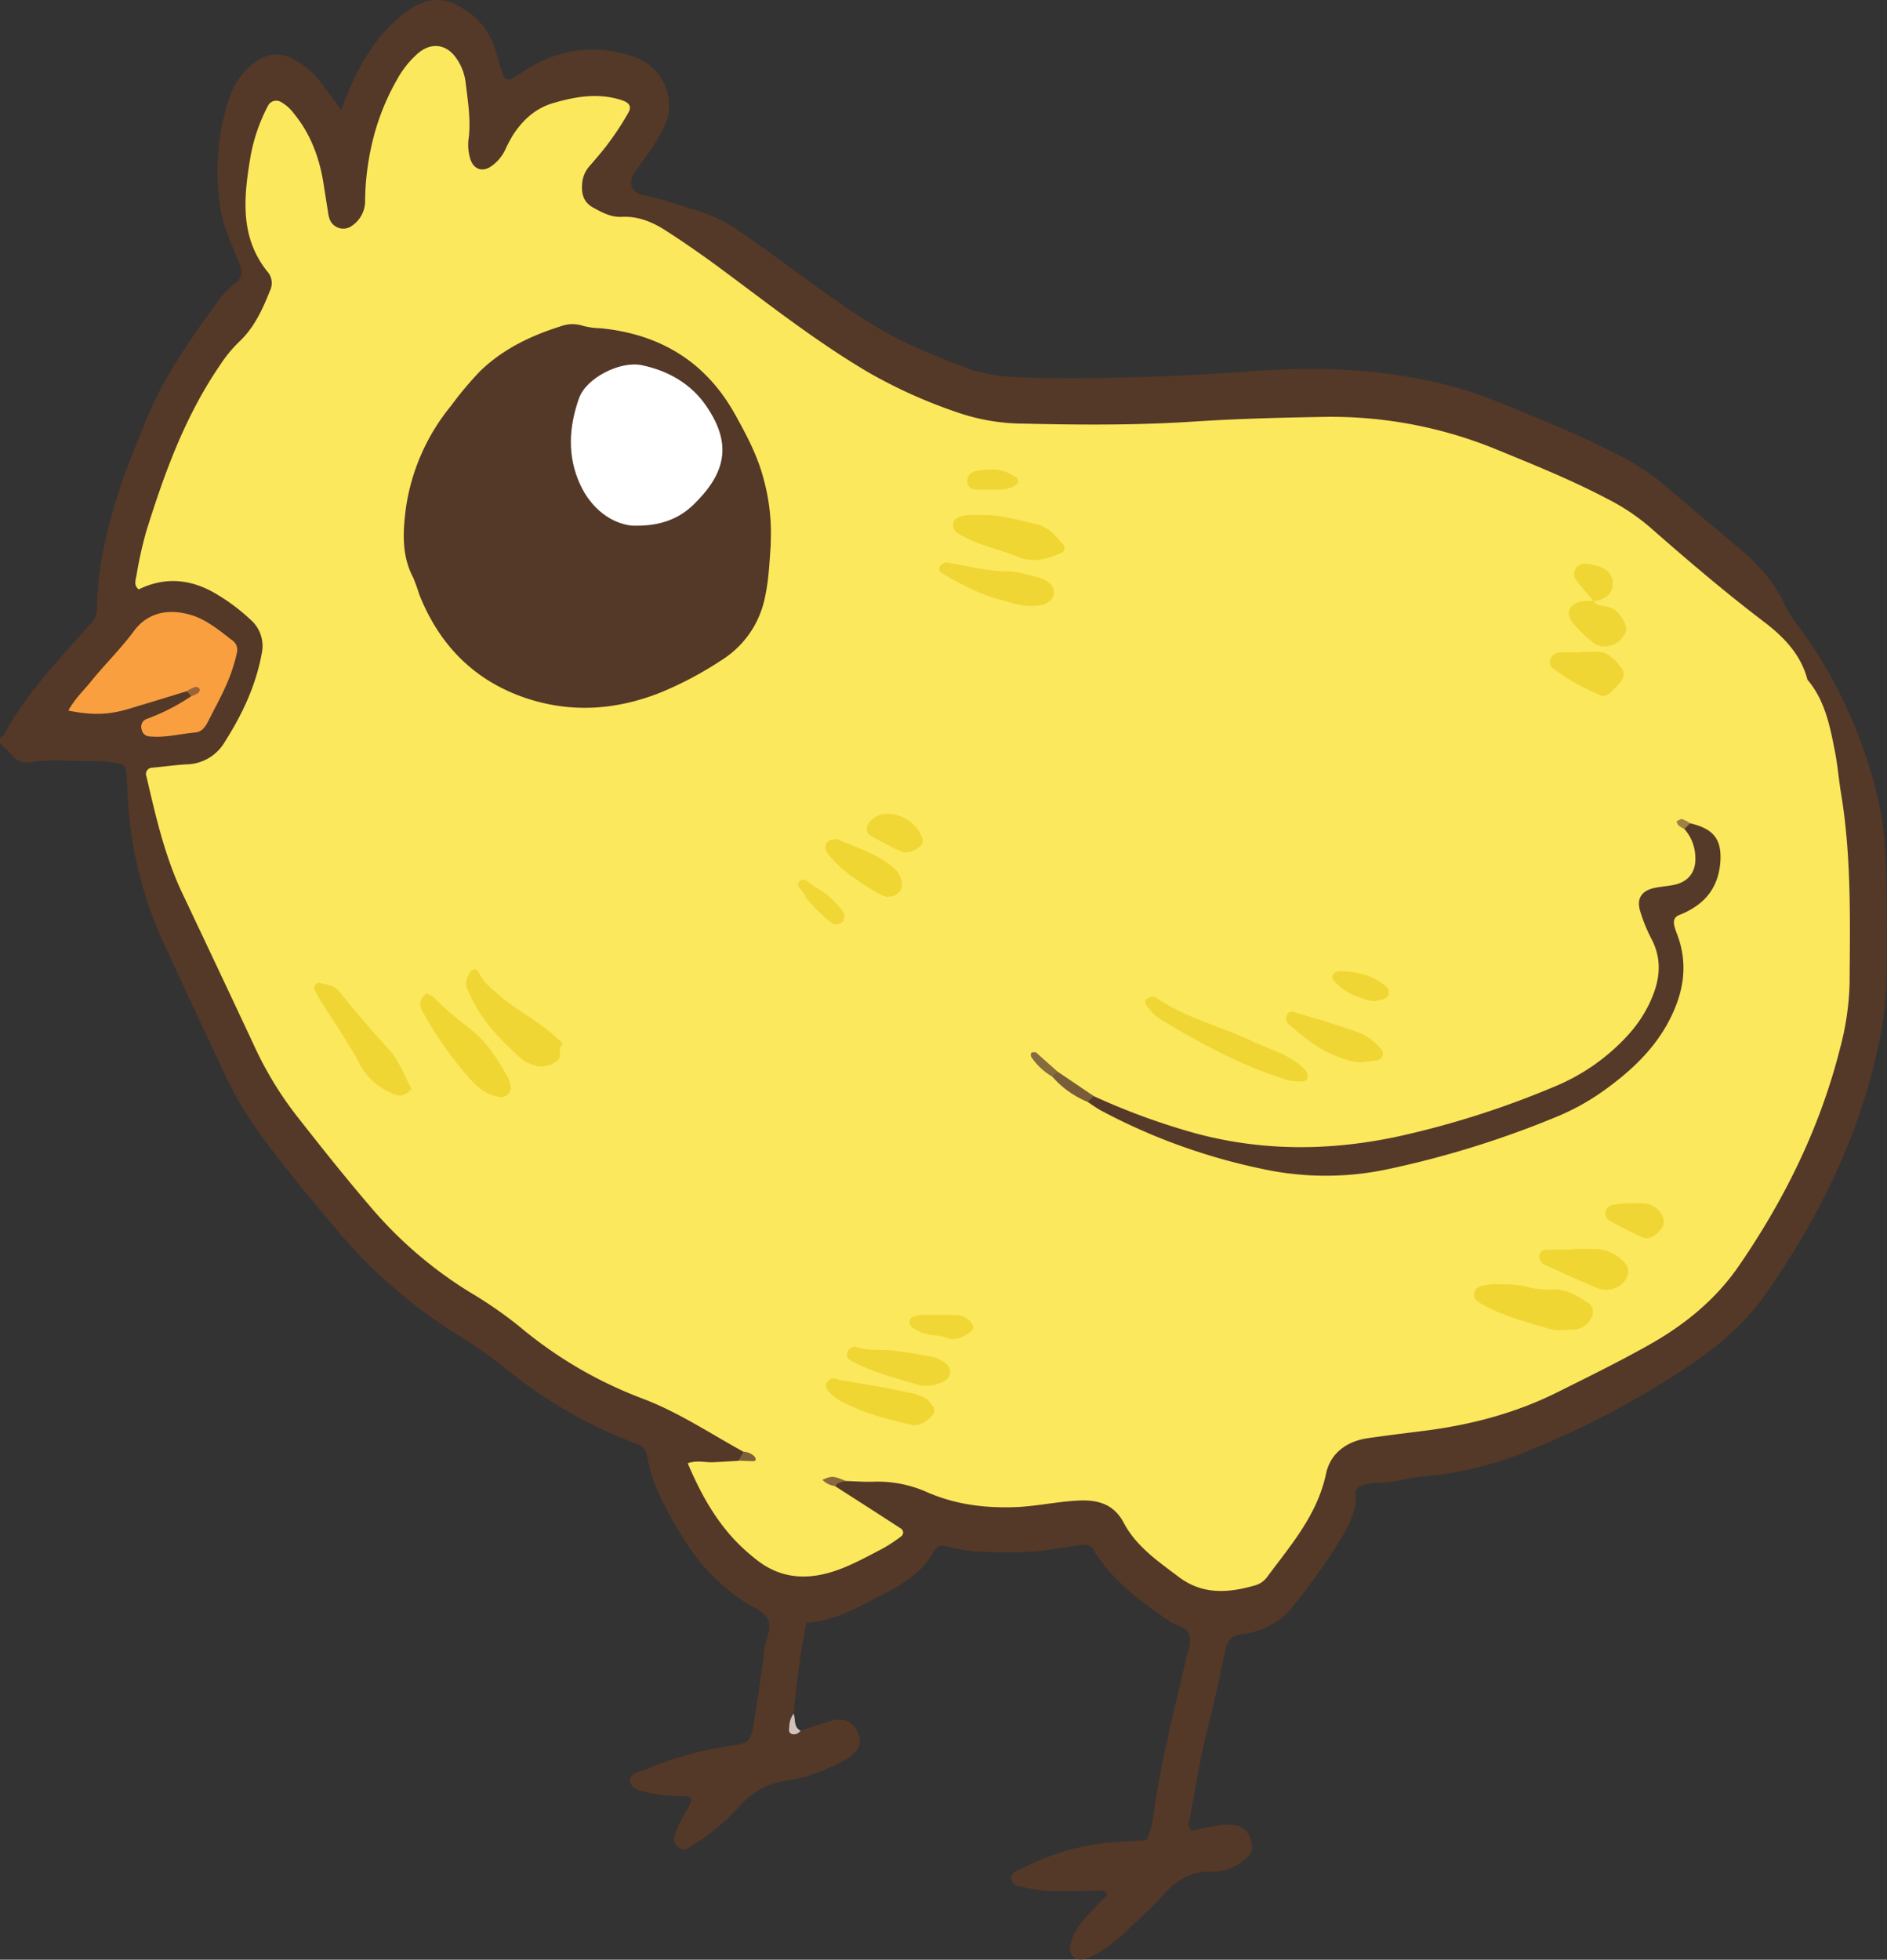 <svg xmlns="http://www.w3.org/2000/svg" viewBox="0 0 518.77 538.61"><rect x="0" y="0" width="518.77" height="538.61" fill="#333333" stroke="none"/><defs><style>.cls-1{fill:#543828;}.cls-1,.cls-10,.cls-11,.cls-12,.cls-13,.cls-14,.cls-15,.cls-2,.cls-3,.cls-4,.cls-5,.cls-6,.cls-7,.cls-8,.cls-9{fill-rule:evenodd;}.cls-2{fill:#d1c3bc;}.cls-3{fill:#fbe85d;}.cls-4{fill:#f99f3f;}.cls-5{fill:#8a6a3c;}.cls-6{fill:#7d613a;}.cls-7{fill:#996436;}.cls-8{fill:#563a29;}.cls-9{fill:#f0d633;}.cls-10{fill:#f0d634;}.cls-11{fill:#f0d735;}.cls-12{fill:#795d38;}.cls-13{fill:#866b3e;}.cls-14{fill:#a08044;}.cls-15{fill:#fff;}</style></defs><title>Asset 5</title><g id="Layer_2" data-name="Layer 2"><g id="Layer_1-2" data-name="Layer 1"><path class="cls-1" d="M220.08,475.64c2.84-.91,5.67-1.87,8.56-2.73,3.12-.9,5.56.12,7,2.87a4.78,4.78,0,0,1-1,6.26,10.37,10.37,0,0,1-2.24,1.65c-4.93,2.58-10,4.82-15.56,5.61a21.1,21.1,0,0,0-13.18,6.77A58,58,0,0,1,191,506.79c-1.25.76-2.52,2.29-4.37,1-1.41-1-1.7-2.5-.59-5,.94-2.13,2.15-4.08,3.23-6.12.43-.83,1-1.59.43-2.87-2.1-.11-4.37-.14-6.61-.34a29.56,29.56,0,0,1-5.44-.9c-1.73-.49-4.22-.91-4.39-2.84-.23-2.58,2.55-2.72,4.42-3.49a93.61,93.61,0,0,1,23.3-6.43c4.76-.6,5.44-1.33,6.18-5.92,1.1-6.87,2.15-13.72,3-20.61.34-2.95,2.43-6.18.62-8.73-1.47-2.1-4.45-3.12-6.72-4.68a54.24,54.24,0,0,1-16.16-17c-4.33-7.11-8.61-14.29-10-22.73a3.73,3.73,0,0,0-2.44-3.09l-2.55-1A127.66,127.66,0,0,1,140,376.93a141.66,141.66,0,0,0-13.55-9.66,138.62,138.62,0,0,1-34-29.4C84.7,328.6,76.85,319.45,70,309.53a95.37,95.37,0,0,1-8-13.81C56.21,283.36,50.4,271,44.73,258.59A109.79,109.79,0,0,1,35,217c-.06-1.62-.17-3.24-.32-4.85a2.18,2.18,0,0,0-2.09-2.3,39,39,0,0,0-6.18-.71c-6,.2-12-.59-18,.34a5.31,5.31,0,0,1-5-1.81c-1.11-1.19-2.3-2.3-3.43-3.46v-1.39c.37-.28.88-.48,1.08-.85,5.75-10.71,14-19.5,22-28.46.63-.68,1.17-1.44,1.82-2.09A5.78,5.78,0,0,0,26.65,167c.17-12.16,3.23-23.78,7.11-35.21,1.82-5.24,4-10.34,6.07-15.5,4.9-12.42,12.53-23.19,20.35-33.82A21,21,0,0,1,64.49,78c2.41-1.76,2.18-3.48,1.16-5.92-2.1-5.13-4.42-10.15-5.22-15.76a64.26,64.26,0,0,1,2.41-28.83,19.63,19.63,0,0,1,7.49-10.55A9,9,0,0,1,80.05,16a21.14,21.14,0,0,1,8,6.46c1.82,2.38,3.57,4.79,5.73,7.71,1-2.47,1.73-4.51,2.61-6.46,3.74-8.36,8.5-15.82,16.32-21.15,5.16-3.51,9.93-3.29,14.83-.08a19.71,19.71,0,0,1,8.67,11.31c.34,1.13.65,2.24,1,3.34,1.72,5.81,1.67,5.73,6.49,2.58C153,13.62,163,12,173.54,15.37a14.3,14.3,0,0,1,10.23,11.26,13.56,13.56,0,0,1-1.42,8.7c-2,4.22-4.87,7.85-7.57,11.59-2.26,3.12-1.47,6,2.16,6.72,5,1,9.78,2.78,14.65,4.17A41.36,41.36,0,0,1,203.9,64c12.24,8.33,23.75,17.71,36.39,25.45,8,4.88,16.56,8.31,25.17,11.6,6,2.32,12.7,2.66,19.17,2.77,19.92.34,39.79-.36,59.69-1.81,23.79-1.73,47.14-.14,69.51,9.21,10.88,4.54,21.83,8.9,32.29,14.43a67.22,67.22,0,0,1,12.55,8.59c6.13,5.33,12.39,10.46,18.6,15.7,5.5,4.65,10.49,9.7,13.52,16.47,1.3,2.92,3.54,5.42,5.39,8.08a130.24,130.24,0,0,1,20.18,45.38c2.13,9,2.21,18.34,2.35,27.61.12,6.49,0,13,0,19.48a102.48,102.48,0,0,1-2.52,21.34c-5.39,24.83-16.5,47.06-31,67.69-5.67,8.08-13.24,14.32-21.35,19.73a242.51,242.51,0,0,1-45.41,23.73,97.39,97.39,0,0,1-27,6.32c-4.14.4-8.13,1.73-12.36,1.79a11.1,11.1,0,0,0-5.38,1.07c-1.82,1.05-.6,3.4-1.05,5.13a30,30,0,0,1-3.09,7.71,174,174,0,0,1-14.43,20.44c-2.78,3.55-6.72,5.56-11,6.81a15.34,15.34,0,0,1-2.74.42c-2.73.23-4,1.84-4.51,4.37-1.5,7-2.92,14.06-4.71,21-2.21,8.53-3.54,17.24-5.16,25.88a2.55,2.55,0,0,0,.6,2.72c2.52-.51,5.19-1.1,7.85-1.5a13.17,13.17,0,0,1,4.11,0c2.58.45,4.2,2.47,4.62,5.39.31,2.12-1,3.37-2.52,4.5a13.16,13.16,0,0,1-8.39,2.89c-5.76-.14-10,2.38-13.69,6.66-3.18,3.69-7,6.78-10.41,10.24a43.73,43.73,0,0,1-7.82,5.75,12,12,0,0,1-3.86,1.48,2.86,2.86,0,0,1-3.31-3.35c.42-3.12,2.12-5.61,4.08-7.91s4.08-4.33,6.09-6.46c-.53-1.73-1.84-1.11-2.86-1.11-4.62,0-9.27.17-13.89,0a38.51,38.51,0,0,1-6.15-1c-1.36-.23-3-.43-3.32-2-.42-2.16,1.59-2.55,3-3.24a66.72,66.72,0,0,1,27.24-7.31c2.3-.08,4.59-.28,6.75-.4,1.93-3.57,1.95-7.34,2.55-10.94,2.1-13,5.41-25.82,8.33-38.66,0-.23.12-.45.17-.68.54-2,1.36-4.11.77-6.12-.68-2.24-3.29-2.3-5-3.43-8-5.56-16-11.23-21.21-19.73a2.92,2.92,0,0,0-3.37-1.56c-5.72.71-11.39,2-17.23,2-6.47-.06-13,.34-19.31-1.5-1.64-.48-3.14-.51-4.14,1.33-3.28,6-9,9.27-14.76,12.19-6.38,3.26-12.62,7-20.24,7.34A247.62,247.62,0,0,0,218.18,471c-.45,2-1.87,4.39,1.9,4.68Z"/><path class="cls-2" d="M220.08,475.64a2.16,2.16,0,0,1-2.21,1c-1.13-.29-1-1.25-.88-2a6.3,6.3,0,0,1,1.19-3.66c.6,1.59-.08,3.68,1.9,4.68Z"/><path class="cls-3" d="M204.38,399c-9.1-5-17.75-10.8-27.58-14.55a116.09,116.09,0,0,1-34-19.87,116.9,116.9,0,0,0-13.69-9.46,114.65,114.65,0,0,1-27.3-23.48c-6.94-8.1-13.58-16.44-20.15-24.83A97.4,97.4,0,0,1,70.1,287.9q-9.87-21.09-19.84-42.1c-4.93-10.31-7.43-21.37-10-32.4A1.73,1.73,0,0,1,41.87,211c3.23-.31,6.43-.76,9.66-.93a12.4,12.4,0,0,0,10.29-6.21c4.74-7.45,8.51-15.39,10.12-24.18a9.62,9.62,0,0,0-3.14-9.44,53.62,53.62,0,0,0-10.66-7.74c-6.55-3.46-13.24-3.82-20-.51-1.44-1.1-.85-2.61-.62-3.82A109.33,109.33,0,0,1,40.22,146c5-16,10.66-31.61,20.21-45.56A37,37,0,0,1,65.68,94c4.17-3.88,6.49-8.93,8.56-14.15a4.74,4.74,0,0,0-.68-5.15c-7.48-9.25-6.61-19.9-4.88-30.53a48.07,48.07,0,0,1,5-15.11A2.54,2.54,0,0,1,77.19,28a11.3,11.3,0,0,1,3.6,3.2C85.46,36.89,87.9,43.55,89,50.81c.37,2.49.8,5,1.19,7.54a8,8,0,0,0,.48,2A4,4,0,0,0,96.83,62a8.18,8.18,0,0,0,3.54-7.11,73.11,73.11,0,0,1,2.5-17.83,64.51,64.51,0,0,1,6.38-15.36,26.26,26.26,0,0,1,5.61-7c3.71-3.2,7.94-2.63,10.69,1.45A14.58,14.58,0,0,1,128,22.57c.6,5.05,1.45,10.07.88,15.2A13.08,13.08,0,0,0,129.4,44c1,2.63,3.26,3.26,5.53,1.78a11.52,11.52,0,0,0,4-4.7,39.08,39.08,0,0,1,2.29-4.28c2.67-3.94,6-7,10.69-8.42,6.32-1.87,12.64-2.95,19.1-.82,2.1.71,2.73,1.78,1.65,3.57a77.13,77.13,0,0,1-4.91,7.57c-1.75,2.43-3.74,4.73-5.72,7a8.09,8.09,0,0,0-2,5c-.2,2.78.51,5,3.12,6.4,2.46,1.34,4.84,2.64,7.79,2.5,4.59-.23,8.59,1.47,12.36,3.94q7.28,4.71,14.26,9.86c13.41,9.92,26.53,20.27,40.9,28.78a138.13,138.13,0,0,0,25.94,11.56,56.32,56.32,0,0,0,17.09,2.69c15.54.37,31.07.46,46.58-.56,11.79-.77,23.58-1.08,35.4-1.28a119.47,119.47,0,0,1,48.08,9c10.28,4.22,20.57,8.36,30.41,13.55a58.38,58.38,0,0,1,11.54,7.68c10.26,9,20.66,17.89,31.55,26.16,5.41,4.14,10.06,8.93,11.85,15.82,4.82,5.7,6.2,12.76,7.56,19.76.77,3.85,1.05,7.82,1.71,11.7,2.83,17.24,2.43,34.62,2.32,52A76.35,76.35,0,0,1,505.9,288c-5.5,21.83-15.28,41.7-28,60.13-6.29,9.09-14.79,16-24.38,21.4-8.24,4.65-16.78,8.84-25.25,13.06-12,6-24.66,9.22-37.87,10.8-4.82.6-9.64,1.2-14.43,1.9-5.56.8-10.21,4-11.42,9.76-2.36,11.16-9.5,19.41-16,28.11a6.31,6.31,0,0,1-3.26,2.5c-7.35,2.13-14.49,2.81-21.18-2.21-5.75-4.34-11.76-8.42-15.22-15-2.89-5.41-7.63-6.35-12.93-6-5.78.32-11.45,1.62-17.26,1.79-8.25.25-16.13-.79-23.73-4.08a33.32,33.32,0,0,0-14.85-2.92c-2.55.08-5.1-.12-7.65-.2-1.22-.09-3.38-2-2.89,1.42,6,3.85,12,7.68,18,11.59a1.3,1.3,0,0,1,.08,2.27,39.47,39.47,0,0,1-5.21,3.4c-3.46,1.81-6.92,3.68-10.52,5.16-8.39,3.4-16.61,3.71-24.12-2.33a54.62,54.62,0,0,1-6.1-5.58c-5.5-6-9.32-12.95-12.64-20.81,2.64-.9,4.88-.17,7.06-.28s4.59-.25,6.92-.4c.79-.62,3-.48,1.33-2.43Z"/><path class="cls-4" d="M51.28,190c-5.27,1.61-10.55,3.23-15.85,4.82-5.61,1.67-10.09,1.81-16.64.48,1.7-3.17,4.23-5.53,6.35-8.16,3.77-4.65,8.08-8.82,11.65-13.67s8.85-6.18,14.83-4.7c4.9,1.22,8.56,4.42,12.39,7.34a3.09,3.09,0,0,1,1.16,3.09,29.43,29.43,0,0,1-.85,3.32c-1.59,5.61-4.51,10.6-7.09,15.73-.74,1.47-1.73,2.89-3.48,3.06-4.14.37-8.2,1.47-12.39,1.1a2.33,2.33,0,0,1-2.44-2,2.27,2.27,0,0,1,1.39-2.81,56.34,56.34,0,0,0,12.27-6.26c.94-1.73-.14-1.59-1.3-1.36Z"/><path class="cls-5" d="M229.61,408.43a5.61,5.61,0,0,1-3.52-1.73c2.78-1.11,2.78-1.11,6.41.31-1,.45-2.24.31-2.89,1.42Z"/><path class="cls-6" d="M204.38,399a4.47,4.47,0,0,1,3,1.27,1.24,1.24,0,0,1,.32.51c.17.54-.06.82-.68.8-1.31,0-2.64-.09-3.94-.15.42-.82.87-1.64,1.33-2.43Z"/><path class="cls-7" d="M51.28,190a11.84,11.84,0,0,1,2.21-1.13,1.07,1.07,0,0,1,1.45.7,1.35,1.35,0,0,1-.63,1,8.74,8.74,0,0,1-1.73.77c-.42-.45-.85-.91-1.3-1.36Z"/><path class="cls-1" d="M211.92,149.25c-.37,5.05-.54,10.12-1.67,15.14a26.49,26.49,0,0,1-12,17.12,97.93,97.93,0,0,1-16.49,8.76c-12.25,4.91-24.75,5.78-37.28,1.56-14.2-4.82-23.78-14.65-29.25-28.54a48.53,48.53,0,0,0-1.65-4.57c-3.2-6.09-2.83-12.56-2-19A57.16,57.16,0,0,1,124,111.53a95.75,95.75,0,0,1,8-9.53c6.26-6.06,13.94-9.75,22.19-12.33a9.18,9.18,0,0,1,6.1-.11,20,20,0,0,0,4.76.65c16.3,1.59,28.86,9.1,36.94,23.53,3.14,5.64,6.2,11.31,7.88,17.68a55.8,55.8,0,0,1,2,17.83Z"/><path class="cls-8" d="M300.73,301.28a187.13,187.13,0,0,0,27.92,10.2c18.54,5,37.08,4.85,55.64.88a247.52,247.52,0,0,0,42.86-13.63,56.42,56.42,0,0,0,20.33-14.15,36.11,36.11,0,0,0,5.86-8.56c2.84-5.87,3.92-11.76.69-17.94a43.69,43.69,0,0,1-3.12-7.68c-1-3.29.28-5.45,3.57-6.27,1.78-.43,3.66-.54,5.47-.88,4.17-.76,6.38-3.57,6.12-7.82a11.88,11.88,0,0,0-3-7.57c-.29-1.36.11-2,1.59-1.59,6.17,1.48,8.53,4.11,8.33,9.92-.23,5.62-2.5,10.29-7.46,13.35a20.19,20.19,0,0,1-3.71,1.88c-1.76.62-1.81,1.87-1.45,3.31.32,1.14.77,2.18,1.14,3.29,2.63,8,1.05,15.56-2.78,22.76-4.11,7.74-10.37,13.58-17.38,18.65a64.26,64.26,0,0,1-13.91,7.71,264.25,264.25,0,0,1-46.32,14.29,82.12,82.12,0,0,1-34.41-.23,165.78,165.78,0,0,1-44.2-16.07c-1.19-.68-2.32-1.5-3.48-2.27-.17-1.33.11-2.15,1.7-1.58Z"/><path class="cls-9" d="M412.78,353a27.84,27.84,0,0,1,8.19.94,21.49,21.49,0,0,0,6.18.42c3.66,0,6.64,1.84,9.5,3.77,1.61,1.11,1.67,3.32.31,4.91a5.55,5.55,0,0,1-4,2.4c-2.3,0-4.77.46-6.89-.17-6.15-1.87-12.45-3.4-18.14-6.54a11.65,11.65,0,0,1-1.76-1.11,2.32,2.32,0,0,1,.54-4A14.33,14.33,0,0,1,410,353a23.47,23.47,0,0,1,2.78,0Z"/><path class="cls-10" d="M154.63,287.13c-1.56,1.08.08,3.26-1.39,4.34a6.7,6.7,0,0,1-5.19,1.59,10.12,10.12,0,0,1-5-2.33c-5.72-5.1-11-10.63-14.08-17.83-.49-1-1.14-2.12-.77-3.29s.77-2.43,1.59-2.94c1.36-.85,1.84.68,2.38,1.61,1.33,2.24,3.37,3.71,5.27,5.42,5.05,4.42,11.28,7.2,16,12,.45.46,1.27.54,1.16,1.42Z"/><path class="cls-10" d="M358.21,297.17a12.48,12.48,0,0,1-6-.91c-11.49-3.69-22-9.44-32.26-15.56A13.46,13.46,0,0,1,315,276c-.19-.34-.22-1.1,0-1.27a4.12,4.12,0,0,1,1.78-.8,2.06,2.06,0,0,1,1.28.43c8.1,5.5,17.66,7.74,26.36,11.88,4.14,1.95,8.65,3.17,12.36,6a12.66,12.66,0,0,1,2.44,2.41,2.47,2.47,0,0,1,.14,1.87c-.06.31-.68.54-1.11.68s-.9.08,0,0Z"/><path class="cls-10" d="M113.19,299.32c-1.56,1.59-3,2.24-5.08,1.33-3.88-1.75-7-4-9.1-8-3.23-6.07-7.2-11.74-10.85-17.6a32.56,32.56,0,0,1-1.67-2.95c-.37-.8.51-2.21,1.27-2,1.9.57,4,.51,5.5,2.39,4.45,5.55,9.1,10.94,13.89,16.21,2.66,2.95,4.08,7.06,6,10.6Z"/><path class="cls-9" d="M117.27,273a8.12,8.12,0,0,1,1.84,1,96.5,96.5,0,0,0,9.92,8.59c4.71,3.54,7.74,8.5,10.6,13.55a6.42,6.42,0,0,1,.69,1.93,2.68,2.68,0,0,1-3.09,3.4,11.51,11.51,0,0,1-5.59-2.58,19.57,19.57,0,0,1-2.49-2.41,103.46,103.46,0,0,1-12.73-18c-.65-1.25-1.28-2.55-.54-3.94a7.5,7.5,0,0,1,1.39-1.53Z"/><path class="cls-9" d="M269.89,141.57c5.13-.17,10,1.36,14.88,2.47,3.46.76,5.5,3.23,7.57,5.7a1.42,1.42,0,0,1-.68,2.26c-3.83,1.7-7.63,2.81-11.94,1-4.87-2-10.17-3-14.85-5.56-1.39-.79-3-1.39-2.83-3.43.14-1.53,1.64-2.33,4.39-2.44,1.16-.06,2.32,0,3.46,0Z"/><path class="cls-9" d="M230.12,379.12c6.15,1.1,12.72,2.09,19.19,3.48,2.61.57,5.5,1.14,7.08,3.8a2,2,0,0,1,0,2.55c-1.61,1.76-3.65,3.21-6,2.64-6.89-1.7-13.84-3.37-20.07-7a11.35,11.35,0,0,1-2.58-2.27,1.91,1.91,0,0,1-.29-2.53,2,2,0,0,1,2.7-.7Z"/><path class="cls-10" d="M285.51,166.43c-4.54.54-7.37-.85-10.24-1.56-5.84-1.44-11.17-4.3-16.35-7.37a1.27,1.27,0,0,1-.6-1.75,3,3,0,0,1,1.56-1.17,7.76,7.76,0,0,1,2,.34c5,.77,9.87,2.1,15,2.1,3.15,0,6.29,1.19,9.41,1.93a5.28,5.28,0,0,1,1.81,1c2.47,1.73,2.13,4.82-.71,6a5.31,5.31,0,0,1-1.89.48Z"/><path class="cls-9" d="M432.17,343.26c2.1,0,4.17,0,6.26,0a10.86,10.86,0,0,1,7,2.64c1.24,1,2.46,2.24,2.15,4.08a5.39,5.39,0,0,1-3.51,4,6.13,6.13,0,0,1-4.77.11c-4.9-2-9.72-4.28-14.57-6.46a2.07,2.07,0,0,1-1.07-.83,2.75,2.75,0,0,1-.46-1.9c.14-.56.85-1.33,1.33-1.36,2.53-.14,5.08-.08,7.63-.08v-.17Z"/><path class="cls-10" d="M253.59,380.73c.22,0-.29.12-.71,0-6.38-1.9-12.87-3.48-18.8-6.71-.9-.51-1.47-1.25-1.13-2.22a2.12,2.12,0,0,1,2.69-1.55c3.15,1.13,6.41.56,9.59.9,3.85.43,7.71,1.11,11.53,1.87a8.84,8.84,0,0,1,3,1.56,2.84,2.84,0,0,1-.22,5.05,10.06,10.06,0,0,1-6,1.13Z"/><path class="cls-10" d="M375.11,291.87c-3.15.36-6-.88-8.7-2-4.74-2-8.62-5.3-12.42-8.64a2.24,2.24,0,0,1-.31-1.9,1.58,1.58,0,0,1,2.12-1.16c5.53,1.64,11,3.26,16.47,5.13a15.44,15.44,0,0,1,7.35,5,1.82,1.82,0,0,1-1.08,3.12c-1.13.23-2.3.31-3.43.43Z"/><path class="cls-9" d="M243.89,246.51a9.39,9.39,0,0,1-2-.71c-5.18-3-10.2-6.2-14.11-10.88a6.87,6.87,0,0,1-.69-1.19,2.2,2.2,0,0,1,1.85-3,3.12,3.12,0,0,1,1.36,0c5.44,2.33,11.25,4,15.79,8.17a6.15,6.15,0,0,1,1.67,2.89c.79,2.46-.65,4.56-3.83,4.73Z"/><path class="cls-10" d="M434.75,179.13c1.13,0,2.3.09,3.46,0,3.46-.31,5.53,1.84,7.4,4.25a3,3,0,0,1,.08,3.86,22.76,22.76,0,0,1-3.37,3.43,2.28,2.28,0,0,1-2.58.34,62.8,62.8,0,0,1-12.56-7.12,2.23,2.23,0,0,1-1.05-2.38,2.7,2.7,0,0,1,2.41-2.15c2.07-.17,4.14-.06,6.21-.06v-.17Z"/><path class="cls-10" d="M438.09,165.21c.86,1.36,2.3,1.22,3.63,1.51,2.75.59,4.14,2.6,5.13,5a2.94,2.94,0,0,1-.22,2.61c-1.7,3.2-6,4.42-8.76,2.24a41.28,41.28,0,0,1-5.39-5.27c-2.27-2.58-1.22-5.3,2.21-6a23,23,0,0,1,3.43-.12Z"/><path class="cls-11" d="M253.67,231.46c-.25,1.53-4,3.43-5.78,2.64-2.92-1.34-5.78-2.84-8.59-4.45-1.27-.71-1.27-2.41-.31-3.6a6,6,0,0,1,4.76-2.39,10.35,10.35,0,0,1,9.75,6.47,6.2,6.2,0,0,1,.17,1.33Z"/><path class="cls-10" d="M447.42,330.7c3.88,0,6.46-.31,8.48,1.84,1.53,1.68,2,3.43.93,5-1.33,2-3.57,3.32-5.19,2.58-3.14-1.42-6.2-3-9.21-4.7a2.08,2.08,0,0,1-1-2.41,2.52,2.52,0,0,1,1.84-1.85c1.81-.31,3.66-.39,4.11-.45Z"/><path class="cls-11" d="M267.62,364.83a4.18,4.18,0,0,1-.68,1.16c-2.1,1.45-4.2,2.72-7,1.62-1.45-.6-3.15-.51-4.71-.85a9.77,9.77,0,0,1-4.9-2.36,1.62,1.62,0,0,1,.4-2.32,5.44,5.44,0,0,1,1.9-.65c3.45-.09,6.91-.06,10.37,0a5.23,5.23,0,0,1,4.11,2.21,4.35,4.35,0,0,1,.54,1.22Z"/><path class="cls-10" d="M377.6,275.2c-4.14-.82-7.88-2.35-10.77-5.53-.45-.48-.85-1.25-.31-1.84a2.42,2.42,0,0,1,1.64-.94c4.6.17,9.07.94,12.7,4.06a2.74,2.74,0,0,1,1,1.67c.11,1-.71,1.64-1.56,2a20.74,20.74,0,0,1-2.67.6Z"/><path class="cls-10" d="M438.12,165.24c-1.61-1.93-3.29-3.8-4.82-5.78a2.84,2.84,0,0,1,2.24-4.51,9.57,9.57,0,0,1,2,.23c2.89.51,5.67,1.73,5.84,4.87s-2.16,4.82-5.28,5.16Z"/><path class="cls-11" d="M232,252.61c-.14,1.27-2.1,1.92-3.35,1.07a40.39,40.39,0,0,1-6.83-6.69,1.61,1.61,0,0,1-.37-.56c-.42-1.48-2.86-2.87-1.84-4,1.67-1.81,3.09.68,4.62,1.42a23,23,0,0,1,7.17,6.23,2.59,2.59,0,0,1,.6,2.53Z"/><path class="cls-10" d="M271.81,134.57c-1.16,0-2.29.06-3.45,0s-2.3-.65-2.41-1.95a2.77,2.77,0,0,1,2.15-3.12,24.38,24.38,0,0,1,4.76-.46,10.33,10.33,0,0,1,6.41,2.16,1.24,1.24,0,0,1-.11,2.18c-2.3,1.45-4.82,1.28-7.35,1.19Z"/><path class="cls-12" d="M300.73,301.28c-.57.54-1.14,1.05-1.7,1.58a26.09,26.09,0,0,1-9.73-6.94c-.34-1.28,0-2,1.45-1.39l10,6.75Z"/><path class="cls-13" d="M290.75,294.53c-.48.45-1,.94-1.45,1.39a17.76,17.76,0,0,1-5.81-5.47,1.12,1.12,0,0,1,.06-1.08c.25-.23.79-.17,1.19-.14.17,0,.34.26.51.4,1.81,1.64,3.66,3.26,5.5,4.9Z"/><path class="cls-14" d="M464.66,226.27c-.54.51-1.05,1-1.59,1.59a12.09,12.09,0,0,1-1.62-1c-.28-.23-.37-.71-.57-1.11.54-.23,1.11-.73,1.56-.62a9.9,9.9,0,0,1,2.22,1.13Z"/><path class="cls-15" d="M173.59,144.46c-5.52-.65-11-4.56-14.11-11.33-3.57-7.74-3.09-15.82-.31-23.64,2-5.67,11.31-10.32,17.2-9.13,7.32,1.5,13.61,5.13,17.77,11.19,7.23,10.52,5.39,18.49-3.43,27.1-3.94,3.86-9.24,6.13-17.12,5.81Z"/></g></g></svg>